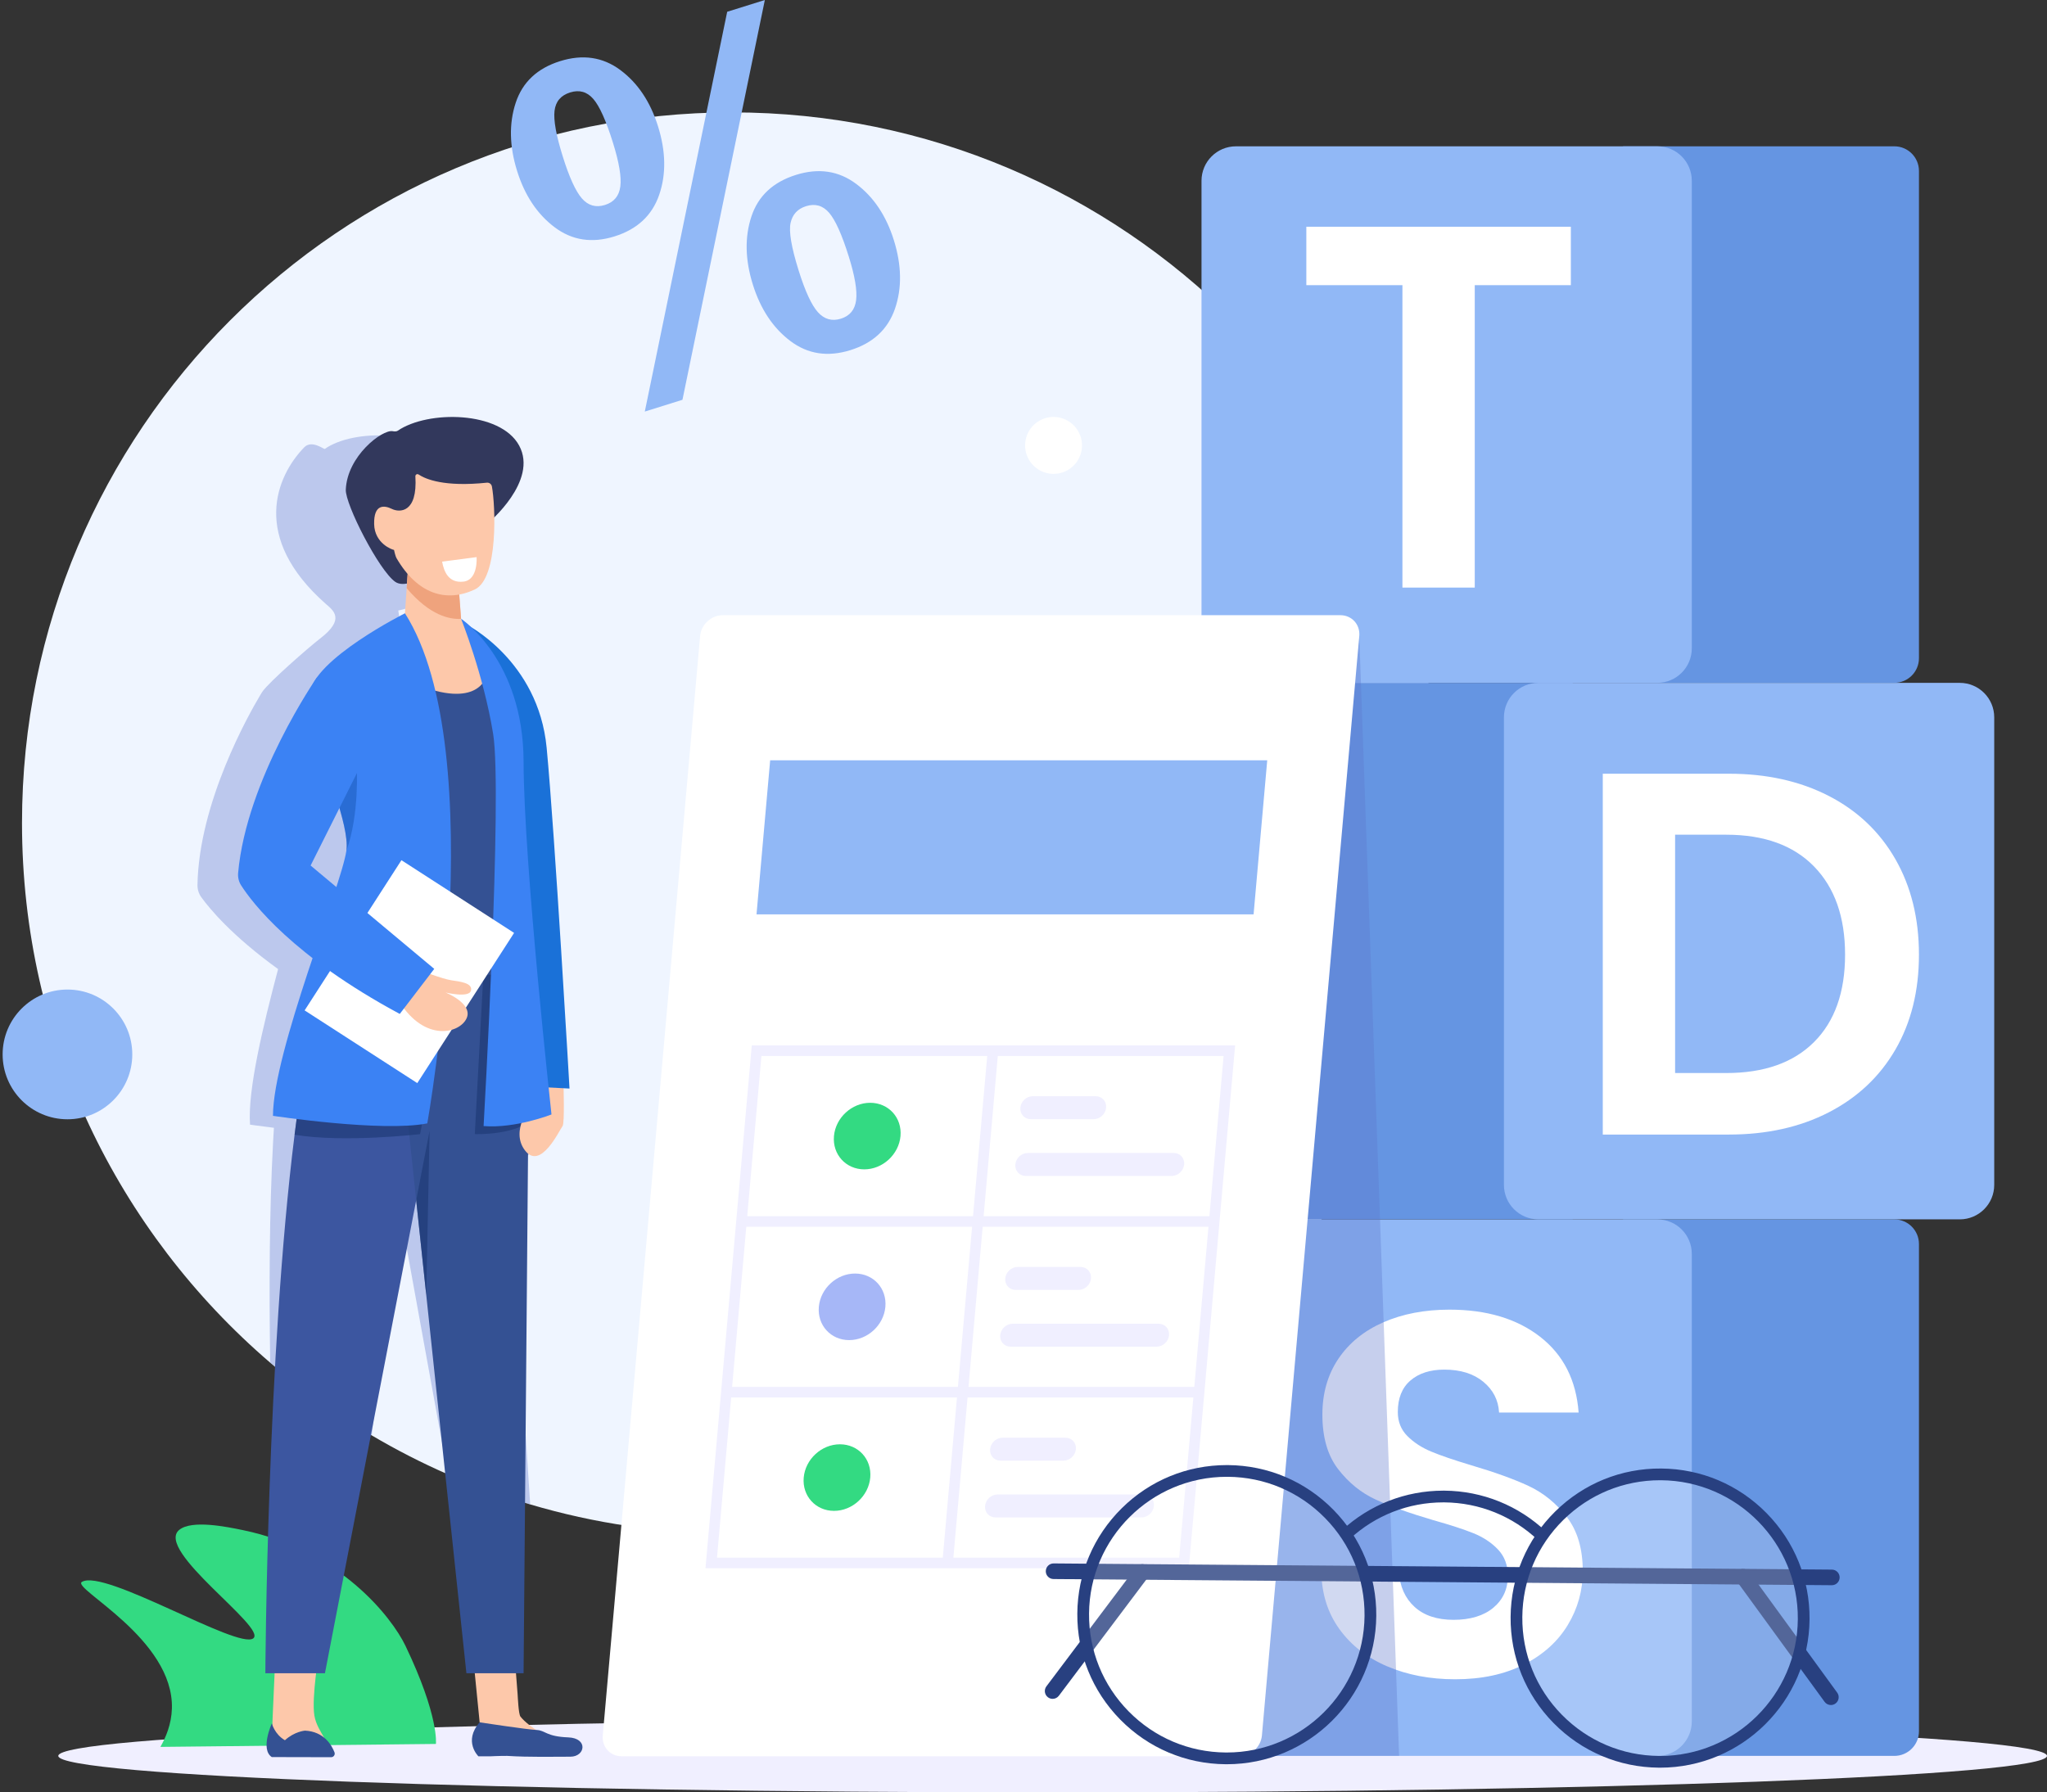 <svg width="628" height="550" viewBox="0 0 628 550" fill="none" xmlns="http://www.w3.org/2000/svg">
<rect x="0" y="0" width="628" height="550" fill="#333333" stroke="none"/>
<g clip-path="url(#clip0_287_285)">
<path d="M322.94 550.002C491.42 550.002 628 544.986 628 538.798C628 532.61 491.42 527.594 322.94 527.594C154.46 527.594 17.88 532.61 17.88 538.798C17.88 544.986 154.46 550.002 322.94 550.002Z" fill="#F0EFFF"/>
<path d="M124.405 505.038C120.191 496.234 104.145 475.634 74.486 469.511C69.633 468.508 58.858 466.285 54.994 469.44C47.319 475.711 82.135 499.479 77.684 502.744C72.951 506.213 31.984 481.21 25.118 485.415C21.892 487.391 53.373 502.836 52.738 524.256C52.594 529.096 50.867 533.138 49.21 536.035L133.733 535.129C133.733 535.129 134.787 526.731 124.403 505.038H124.405Z" fill="#33DA82"/>
<path d="M442.466 252.534C442.466 372.954 344.929 470.574 224.605 470.574C203.085 470.574 182.296 467.449 162.661 461.628C153.996 459.067 145.558 455.974 137.378 452.395C129.336 448.876 121.55 444.882 114.047 440.449C102.997 433.925 92.581 426.455 82.898 418.144C36.286 378.155 6.75 318.798 6.75 252.534C6.75 132.11 104.287 34.488 224.605 34.488C344.922 34.488 442.466 132.108 442.466 252.534Z" fill="#EFF5FF"/>
<g style="mix-blend-mode:multiply" opacity="0.35">
<path d="M167.074 336.839C167.074 336.839 156.937 260.127 152.43 233.69C148.652 211.517 131.96 200.304 126.672 197.265C124.67 195.524 123.337 194.687 123.305 194.672L123.298 194.666L122.189 187.333C123.752 187.049 125.311 186.539 126.853 185.801C131.665 183.503 131.988 172.531 131.226 163.972C134.845 160.18 142.485 150.642 137.234 142.242C130.667 131.736 108.431 131.522 99.667 137.749C99.391 137.947 95.656 134.852 93.315 137.273C84.765 146.112 76.77 164.854 99.938 185.295C102.18 187.275 106.083 189.918 98.181 195.955C94.693 198.664 82.372 209.399 80.436 212.322C80.436 212.328 80.43 212.339 80.415 212.354C80.196 212.694 79.989 213.028 79.802 213.361C76.461 218.954 60.994 246.162 60.583 271.593C60.561 272.902 60.966 274.214 61.763 275.321C64.273 278.801 71.109 287.103 85.318 297.363C80.697 314.825 75.93 334.543 76.706 345.099C76.706 345.099 79.604 345.525 84.032 346.063C83.933 347.634 83.847 349.22 83.759 350.823C82.649 371.63 82.533 395.357 82.894 418.144C92.577 426.455 102.993 433.925 114.043 440.448L122.535 370.649L137.374 452.395C145.554 455.974 153.989 459.066 162.657 461.627L155.8 356.537C160.617 360.187 164.859 349.543 165.784 348.198C166.27 347.492 165.549 339.738 165.248 336.751L167.07 336.843L167.074 336.839ZM93.304 264.747C93.297 264.818 93.293 264.896 93.287 264.971C93.127 267.138 92.28 270.973 91.04 275.861L82.658 269.344L90.21 251.936C92.134 257.129 93.463 261.704 93.304 264.747Z" fill="#5C76CC"/>
</g>
<path d="M97.942 506.581C97.942 506.581 95.523 520.992 96.454 526.456C97.385 531.922 102.647 535.576 97.877 534.769C93.11 533.962 84.515 539.853 83.485 531.466C83.427 530.995 84.625 505.219 84.625 505.219L97.94 506.581H97.942Z" fill="#FDC8AA"/>
<path d="M83.403 528.814C83.403 528.814 79.763 536.762 83.38 539.158L101.582 539.198C102.354 539.198 102.898 538.428 102.618 537.707C101.735 535.426 99.346 531.315 93.557 531.046C93.557 531.046 90.332 531.304 87.412 533.995C84.21 532.139 83.403 528.814 83.403 528.814Z" fill="#345193"/>
<path d="M157.776 506.729L158.789 519.773C158.864 520.746 159.068 525.976 159.672 526.74C162.182 529.921 169.271 534.1 172.093 534.386C172.093 534.386 167.5 538.394 163.083 537.569C158.666 536.745 147.153 528.498 147.153 528.498L144.969 506.529L157.774 506.729H157.776Z" fill="#FDC8AA"/>
<path d="M81.408 513.431H99.69L142.251 292.777H103.126C98.398 301.613 94.697 317.836 91.803 337.629C91.304 341.051 90.826 344.578 90.375 348.198C81.903 415.667 81.408 513.431 81.408 513.431Z" fill="#3C56A0"/>
<path d="M162.495 295.49L160.629 513.431H143.089L119.668 292.779L162.495 295.49Z" fill="#345193"/>
<path opacity="0.6" d="M90.375 348.198C105.664 350.731 128.882 348.009 128.882 348.009L129.74 343.554L91.803 337.627C91.304 341.049 90.827 344.576 90.375 348.196V348.198Z" fill="#1C3772"/>
<path opacity="0.6" d="M148.288 299.084L145.665 347.998C145.665 347.998 159.182 348.549 164.304 342.493L153.004 299.084H148.291H148.288Z" fill="#1C3772"/>
<path opacity="0.6" d="M131.794 346.993L130.768 397.35L127.685 368.299L131.794 346.993Z" fill="#1C3772"/>
<path d="M172.872 332.744C172.872 332.744 173.262 344.645 172.595 345.534C171.501 346.991 165.828 359.234 161.061 353.008C156.294 346.784 163.228 338.647 163.228 338.647L163.547 331.308L172.872 332.744Z" fill="#FDC8AA"/>
<path d="M143.089 191.625C143.089 191.625 165.153 202.633 167.705 229.437C170.256 256.242 174.72 334.02 174.72 334.02L163.852 333.462L143.089 191.625Z" fill="#1A71D8"/>
<path d="M149.804 160.458C149.804 160.458 165.202 147.638 159.268 136.718C153.475 126.06 131.258 125.843 122.031 132.162C121.58 132.472 120.962 132.388 120.421 132.304C117.212 131.8 106.527 139.911 106.087 150.242C105.893 154.77 116.258 175.028 121.24 178.525C126.22 182.022 139.126 170.484 139.126 170.484L149.802 160.46L149.804 160.458Z" fill="#32385C"/>
<path d="M115.153 198.408C115.153 198.408 115.95 218.429 140.175 218.113C163.96 217.797 142.283 190.889 141.476 189.897C141.461 189.877 141.453 189.869 141.453 189.869L140.657 179.446L125.354 171.845L124.764 180.483L124.235 188.192L115.15 198.408H115.153Z" fill="#FDC8AA"/>
<path d="M149.185 207.772C149 207.516 146.953 217.952 127.026 209.735V296.022L164.302 297.298C164.302 297.298 157.713 219.609 149.185 207.772Z" fill="#345193"/>
<path d="M83.745 342.394C83.745 342.394 117.275 347.475 131.092 344.709C131.092 344.709 151.335 230.765 124.237 188.192C124.237 188.192 96.286 202.207 95.013 212.845C94.23 219.381 99.137 232.171 102.749 243.439C105.018 250.511 106.77 256.98 106.276 260.921C106.267 260.996 106.257 261.071 106.244 261.151C104.693 271.886 83.747 322.76 83.747 342.391L83.745 342.394Z" fill="#3B82F4"/>
<path d="M141.455 189.871C141.455 189.871 160.569 202.422 160.629 233.692C160.69 264.963 169.192 341.972 169.192 341.972C169.192 341.972 158.139 346.332 148.362 345.536C148.362 345.536 154.215 243.267 151.289 225.185C148.362 207.103 141.453 189.873 141.453 189.873L141.455 189.871Z" fill="#3B82F4"/>
<path d="M93.455 310.04L128.019 332.351L157.719 286.261L123.156 263.95L93.455 310.04Z" fill="white"/>
<path d="M124.767 180.483C131.918 188.963 138.086 190.11 141.479 189.897C141.464 189.877 141.455 189.869 141.455 189.869L140.659 179.446L125.356 171.845L124.767 180.483Z" fill="#EFA37D"/>
<path d="M149.359 148.113C150.096 148.036 150.772 148.529 150.909 149.258C151.989 154.933 152.999 177.447 145.665 180.881C136.9 184.985 128.08 182.297 121.68 171.322C121.227 170.543 120.895 168.741 120.878 168.739C120.371 168.707 114.911 166.783 114.784 160.83C114.651 154.653 117.848 154.991 120.231 156.164C122.517 157.288 128.155 157.514 127.434 146.174C127.4 145.647 127.976 145.303 128.415 145.595C130.563 147.031 136.285 149.478 149.361 148.113H149.359Z" fill="#FDC8AA"/>
<path d="M147.155 528.5C147.155 528.5 161.846 530.728 164.613 530.844C167.381 530.962 167.505 532.858 174.313 533.114C180.523 533.349 179.573 539.044 174.98 539.044C170.387 539.044 162.308 539.233 155.573 538.796C152.754 538.796 150.481 538.925 150.481 538.925H146.772C146.772 538.925 142.033 534.333 147.157 528.498L147.155 528.5Z" fill="#345193"/>
<path d="M128.901 297.744C128.901 297.744 135.709 300.38 138.395 300.787C141.08 301.193 145.067 301.6 144.497 303.963C143.927 306.324 136.681 304.544 136.681 304.544C136.681 304.544 145.256 307.955 143.128 312.514C140.999 317.074 130.432 319.885 122.541 307.426L120.947 306.077L128.903 297.744H128.901Z" fill="#FDC8AA"/>
<g style="mix-blend-mode:multiply" opacity="0.3">
<path d="M106.276 260.923C106.268 260.998 106.257 261.074 106.244 261.153H106.249C110.364 249.758 109.435 235.151 109.435 235.151L102.75 243.441C105.019 250.513 106.771 256.982 106.276 260.923Z" fill="#003889"/>
</g>
<path d="M97.29 207.772C97.144 207.979 75.613 239.051 73.054 267.868C72.936 269.194 73.243 270.526 73.959 271.647C77.361 276.978 89.82 293.478 122.644 311.128L133.221 297.3L95.292 265.587L112.017 232.205" fill="#3B82F4"/>
<path d="M135.639 172.335L146.214 170.954C146.214 170.954 146.758 177.939 142.197 178.471C137.638 179.003 136.196 175.428 135.639 172.335Z" fill="white"/>
<path d="M581.175 538.796H497.945V374.172H581.175C585.337 374.172 588.718 377.555 588.718 381.721V531.249C588.718 535.415 585.337 538.798 581.175 538.798V538.796Z" fill="#6595E2"/>
<path d="M379.179 538.796H508.461C514.298 538.796 519.029 534.06 519.029 528.218V384.749C519.029 378.908 514.298 374.172 508.461 374.172H379.179C373.342 374.172 368.61 378.908 368.61 384.749V528.218C368.61 534.06 373.342 538.796 379.179 538.796Z" fill="#91B8F6"/>
<path d="M399.245 209.537H482.475V374.161H399.245C395.082 374.161 391.702 370.778 391.702 366.611V217.084C391.702 212.918 395.082 209.535 399.245 209.535V209.537Z" fill="#6595E2"/>
<path d="M601.241 209.537H471.959C466.122 209.537 461.391 214.273 461.391 220.114V363.583C461.391 369.425 466.122 374.161 471.959 374.161H601.241C607.078 374.161 611.81 369.425 611.81 363.583V220.114C611.81 214.273 607.078 209.537 601.241 209.537Z" fill="#91B8F6"/>
<path d="M425.586 511.324C419.404 508.681 414.517 504.874 410.926 499.903C407.333 494.934 405.483 489.065 405.378 482.294H429.152C429.468 486.842 431.078 490.44 433.985 493.081C436.89 495.726 440.879 497.047 445.952 497.047C451.024 497.047 455.196 495.805 458.157 493.32C461.114 490.836 462.595 487.584 462.595 483.564C462.595 480.286 461.589 477.59 459.583 475.474C457.574 473.361 455.065 471.695 452.054 470.477C449.044 469.263 444.894 467.914 439.613 466.431C432.426 464.318 426.588 462.228 422.099 460.164C417.607 458.102 413.751 454.984 410.528 450.804C407.302 446.627 405.694 441.049 405.694 434.07C405.694 427.514 407.33 421.802 410.607 416.937C413.882 412.073 418.478 408.345 424.397 405.754C430.313 403.163 437.078 401.867 444.685 401.867C456.097 401.867 465.369 404.644 472.501 410.196C479.634 415.749 483.569 423.496 484.309 433.435H459.901C459.688 429.628 458.077 426.481 455.067 423.996C452.054 421.512 448.066 420.268 443.1 420.268C438.766 420.268 435.308 421.379 432.719 423.6C430.128 425.821 428.835 429.047 428.835 433.275C428.835 436.237 429.812 438.697 431.768 440.651C433.723 442.609 436.151 444.195 439.06 445.409C441.965 446.625 446.059 448.026 451.343 449.612C458.527 451.73 464.391 453.843 468.936 455.957C473.478 458.074 477.389 461.247 480.666 465.475C483.941 469.707 485.58 475.259 485.58 482.131C485.58 488.056 484.046 493.552 480.982 498.629C477.916 503.706 473.426 507.75 467.511 510.765C461.591 513.78 454.566 515.286 446.431 515.286C438.716 515.286 431.771 513.965 425.589 511.32L425.586 511.324Z" fill="white"/>
<path d="M581.175 209.522H497.945V44.898H581.175C585.337 44.898 588.718 48.281 588.718 52.447V201.972C588.718 206.139 585.337 209.522 581.175 209.522Z" fill="#6595E2"/>
<path d="M379.179 209.522L508.461 209.522C514.298 209.522 519.029 204.786 519.029 198.944V55.475C519.029 49.633 514.298 44.898 508.461 44.898L379.179 44.898C373.342 44.898 368.61 49.633 368.61 55.475V198.944C368.61 204.786 373.342 209.522 379.179 209.522Z" fill="#91B8F6"/>
<g style="mix-blend-mode:multiply" opacity="0.35">
<path d="M417.013 195.163L429.229 538.798H379.177L417.013 195.163Z" fill="#5C76CC"/>
</g>
<path d="M380.196 538.917H190.738C187.213 538.917 184.607 536.056 184.921 532.527L214.789 195.161C215.101 191.633 218.212 188.771 221.738 188.771H411.196C414.721 188.771 417.327 191.631 417.013 195.161L387.145 532.527C386.834 536.054 383.722 538.917 380.196 538.917Z" fill="white"/>
<path d="M384.588 280.57H232.092L236.278 233.29H388.775L384.588 280.57Z" fill="#91B8F6"/>
<path d="M230.638 320.782L216.434 481.216H364.718L378.923 320.782H230.638ZM371.037 373.178H301.766L306.116 324.032H375.387L371.037 373.178ZM301.478 376.427H370.749L366.399 425.573H297.128L301.478 376.427ZM293.878 425.573H224.607L228.957 376.427H298.229L293.878 425.573ZM302.869 324.032L298.519 373.178H229.247L233.597 324.032H302.869ZM224.319 428.823H293.59L289.24 477.969H219.969L224.319 428.823ZM292.487 477.969L296.837 428.823H366.109L361.759 477.969H292.487Z" fill="#F0EFFF"/>
<path d="M276.264 348.605C275.765 354.245 270.789 358.819 265.153 358.819C259.517 358.819 255.352 354.245 255.851 348.605C256.35 342.964 261.326 338.391 266.962 338.391C272.598 338.391 276.763 342.964 276.264 348.605Z" fill="#33DA82"/>
<path d="M271.625 401C271.126 406.641 266.15 411.214 260.515 411.214C254.879 411.214 250.714 406.641 251.212 401C251.711 395.359 256.687 390.786 262.323 390.786C267.959 390.786 272.124 395.359 271.625 401Z" fill="#A6B7F7"/>
<path d="M266.985 453.396C266.486 459.036 261.51 463.61 255.874 463.61C250.238 463.61 246.073 459.036 246.572 453.396C247.071 447.755 252.046 443.182 257.682 443.182C263.318 443.182 267.483 447.755 266.985 453.396Z" fill="#33DA82"/>
<path d="M335.513 343.42H316.244C314.298 343.42 312.861 341.843 313.034 339.895C313.206 337.947 314.924 336.37 316.867 336.37H336.136C338.082 336.37 339.519 337.947 339.347 339.895C339.175 341.843 337.457 343.42 335.513 343.42Z" fill="#F0EFFF"/>
<path d="M359.456 360.839H314.702C312.756 360.839 311.319 359.262 311.492 357.314C311.664 355.367 313.382 353.789 315.325 353.789H360.08C362.026 353.789 363.462 355.367 363.29 357.314C363.118 359.262 361.4 360.839 359.456 360.839Z" fill="#F0EFFF"/>
<path d="M330.874 395.816H311.605C309.659 395.816 308.223 394.238 308.395 392.291C308.567 390.343 310.285 388.765 312.229 388.765H331.498C333.444 388.765 334.88 390.343 334.708 392.291C334.536 394.238 332.818 395.816 330.874 395.816Z" fill="#F0EFFF"/>
<path d="M354.818 413.235H310.064C308.118 413.235 306.682 411.657 306.854 409.71C307.026 407.762 308.744 406.185 310.688 406.185H355.442C357.388 406.185 358.824 407.762 358.652 409.71C358.48 411.657 356.762 413.235 354.818 413.235Z" fill="#F0EFFF"/>
<path d="M326.236 448.211H306.968C305.022 448.211 303.585 446.634 303.757 444.686C303.929 442.738 305.647 441.161 307.591 441.161H326.86C328.806 441.161 330.242 442.738 330.07 444.686C329.898 446.634 328.18 448.211 326.236 448.211Z" fill="#F0EFFF"/>
<path d="M350.178 465.63H305.424C303.478 465.63 302.041 464.053 302.213 462.105C302.385 460.158 304.103 458.58 306.047 458.58H350.801C352.747 458.58 354.184 460.158 354.012 462.105C353.84 464.053 352.121 465.63 350.178 465.63Z" fill="#F0EFFF"/>
<path d="M561.99 486.424H561.971L323.211 484.53C321.888 484.52 320.826 483.439 320.837 482.116C320.848 480.799 321.916 479.74 323.23 479.74H323.25L562.009 481.634C563.332 481.644 564.394 482.725 564.383 484.048C564.373 485.365 563.304 486.424 561.99 486.424Z" fill="#284080"/>
<path d="M561.7 523.189C560.96 523.189 560.231 522.847 559.764 522.203L532.847 485.223C532.069 484.154 532.303 482.656 533.372 481.877C534.44 481.098 535.937 481.332 536.715 482.402L563.633 519.382C564.411 520.451 564.177 521.949 563.108 522.728C562.682 523.038 562.19 523.189 561.7 523.189Z" fill="#284080"/>
<path d="M322.938 521.295C322.437 521.295 321.932 521.138 321.499 520.813C320.444 520.017 320.233 518.514 321.026 517.458L348.527 480.911C349.322 479.854 350.823 479.643 351.879 480.437C352.935 481.233 353.145 482.736 352.352 483.792L324.852 520.34C324.381 520.964 323.665 521.295 322.938 521.295Z" fill="#284080"/>
<path opacity="0.2" d="M376.368 539.558C400.703 539.558 420.43 519.814 420.43 495.459C420.43 471.104 400.703 451.36 376.368 451.36C352.034 451.36 332.307 471.104 332.307 495.459C332.307 519.814 352.034 539.558 376.368 539.558Z" fill="white"/>
<path opacity="0.2" d="M509.542 540.612C533.877 540.612 553.604 520.869 553.604 496.513C553.604 472.158 533.877 452.414 509.542 452.414C485.208 452.414 465.48 472.158 465.48 496.513C465.48 520.869 485.208 540.612 509.542 540.612Z" fill="white"/>
<path d="M376.375 541.355C376.252 541.355 376.13 541.355 376.005 541.355C363.757 541.258 352.279 536.392 343.686 527.655C335.093 518.917 330.414 507.354 330.511 495.095C330.608 482.837 335.47 471.349 344.2 462.749C352.842 454.237 364.249 449.563 376.36 449.563C376.484 449.563 376.609 449.563 376.734 449.563C388.982 449.66 400.46 454.526 409.053 463.263C417.645 472.001 422.324 483.564 422.228 495.823C422.028 521.007 401.495 541.357 376.377 541.357L376.375 541.355ZM376.364 453.157C353.214 453.157 334.289 471.91 334.107 495.121C334.016 506.42 338.33 517.077 346.247 525.128C354.167 533.181 364.744 537.664 376.033 537.754C376.145 537.754 376.261 537.754 376.373 537.754C399.523 537.754 418.445 519.001 418.63 495.79C418.721 484.492 414.407 473.834 406.49 465.783C398.57 457.73 387.993 453.247 376.704 453.157C376.592 453.157 376.476 453.157 376.364 453.157Z" fill="#284080"/>
<path d="M471.883 472.636C464.088 465.222 453.87 461.092 443.109 461.006C442.996 461.006 442.882 461.006 442.77 461.006C432.134 461.006 421.985 464.965 414.156 472.179L411.722 469.532C420.215 461.707 431.229 457.409 442.77 457.409C442.892 457.409 443.015 457.409 443.14 457.409C454.814 457.502 465.9 461.983 474.36 470.027L471.883 472.636Z" fill="#284080"/>
<path d="M509.302 542.409C509.179 542.409 509.056 542.409 508.932 542.409C496.684 542.313 485.205 537.447 476.613 528.709C468.02 519.971 463.341 508.408 463.438 496.15C463.535 483.891 468.397 472.403 477.127 463.803C485.857 455.203 497.413 450.512 509.659 450.617C521.907 450.714 533.385 455.58 541.977 464.318C550.57 473.055 555.249 484.619 555.152 496.877C554.952 522.061 534.419 542.412 509.302 542.412V542.409ZM509.287 454.213C498.124 454.213 487.614 458.522 479.649 466.366C471.603 474.293 467.124 484.879 467.033 496.178C466.943 507.476 471.256 518.134 479.174 526.185C487.093 534.238 497.671 538.721 508.96 538.811C509.071 538.811 509.188 538.811 509.299 538.811C532.449 538.811 551.372 520.058 551.557 496.847C551.742 473.524 532.933 454.399 509.628 454.213C509.514 454.213 509.398 454.213 509.284 454.213H509.287Z" fill="#284080"/>
<path d="M188.538 72.537C181.642 74.694 175.522 73.764 170.177 69.748C164.831 65.732 160.986 59.975 158.645 52.471C156.271 44.865 156.127 37.892 158.21 31.552C160.296 25.212 164.838 20.949 171.835 18.76C178.78 16.588 184.934 17.492 190.297 21.476C195.66 25.46 199.522 31.225 201.881 38.779C204.287 46.488 204.401 53.497 202.223 59.812C200.044 66.126 195.481 70.366 188.536 72.537H188.538ZM174.916 28.365C172.058 29.258 170.463 31.141 170.125 34.012C169.79 36.883 170.631 41.547 172.648 48.007C174.632 54.367 176.587 58.656 178.511 60.875C180.436 63.094 182.801 63.763 185.609 62.887C188.362 62.026 189.932 60.141 190.31 57.229C190.688 54.317 189.936 49.834 188.046 43.778C185.934 37.012 183.919 32.531 182.001 30.338C180.083 28.145 177.722 27.487 174.916 28.365ZM197.819 126.286L223.096 3.613L234.647 0L209.372 122.675L197.819 126.289V126.286ZM260.917 107.436C253.982 109.605 247.845 108.68 242.506 104.662C237.167 100.644 233.318 94.859 230.961 87.303C228.587 79.697 228.443 72.74 230.529 66.427C232.615 60.115 237.176 55.858 244.214 53.659C251.148 51.489 257.296 52.411 262.661 56.42C268.026 60.429 271.879 66.186 274.223 73.689C276.629 81.397 276.745 88.407 274.576 94.717C272.404 101.029 267.852 105.267 260.917 107.434V107.436ZM247.295 63.264C244.706 64.073 243.123 65.784 242.545 68.392C241.966 71.003 242.781 75.845 244.99 82.917C246.992 89.328 248.972 93.624 250.935 95.804C252.896 97.984 255.247 98.642 257.99 97.786C260.732 96.929 262.285 95.033 262.65 92.098C263.016 89.162 262.27 84.72 260.41 78.765C258.298 72.001 256.281 67.505 254.361 65.284C252.443 63.064 250.086 62.39 247.293 63.264H247.295Z" fill="#91B8F6"/>
<path d="M331.715 138.683C332.822 133.987 329.916 129.281 325.223 128.172C320.531 127.064 315.829 129.973 314.721 134.669C313.614 139.366 316.52 144.072 321.213 145.18C325.905 146.289 330.607 143.38 331.715 138.683Z" fill="white"/>
<path d="M20.695 343.452C31.679 343.452 40.583 334.541 40.583 323.547C40.583 312.554 31.679 303.643 20.695 303.643C9.711 303.643 0.807 312.554 0.807 323.547C0.807 334.541 9.711 343.452 20.695 343.452Z" fill="#91B8F6"/>
<path d="M481.921 69.576V87.501H452.441V180.3H430.252V87.501H400.771V69.576H481.921Z" fill="white"/>
<path d="M561.058 244.235C569.879 248.783 576.695 255.261 581.506 263.667C586.311 272.075 588.718 281.831 588.718 292.934C588.718 304.036 586.314 313.742 581.506 322.043C576.695 330.346 569.881 336.77 561.058 341.318C552.234 345.865 542.011 348.14 530.389 348.14H491.716V237.415H530.389C542.011 237.415 552.234 239.69 561.058 244.238V244.235ZM556.541 319.743C562.88 313.398 566.051 304.463 566.051 292.934C566.051 281.405 562.882 272.392 556.541 265.888C550.202 259.384 541.218 256.132 529.595 256.132H513.905V329.261H529.595C541.218 329.261 550.199 326.089 556.541 319.743Z" fill="white"/>
</g>
<defs>
<clipPath id="clip0_287_285">
<rect width="627.193" height="550" fill="white" transform="translate(0.807)"/>
</clipPath>
</defs>
</svg>
